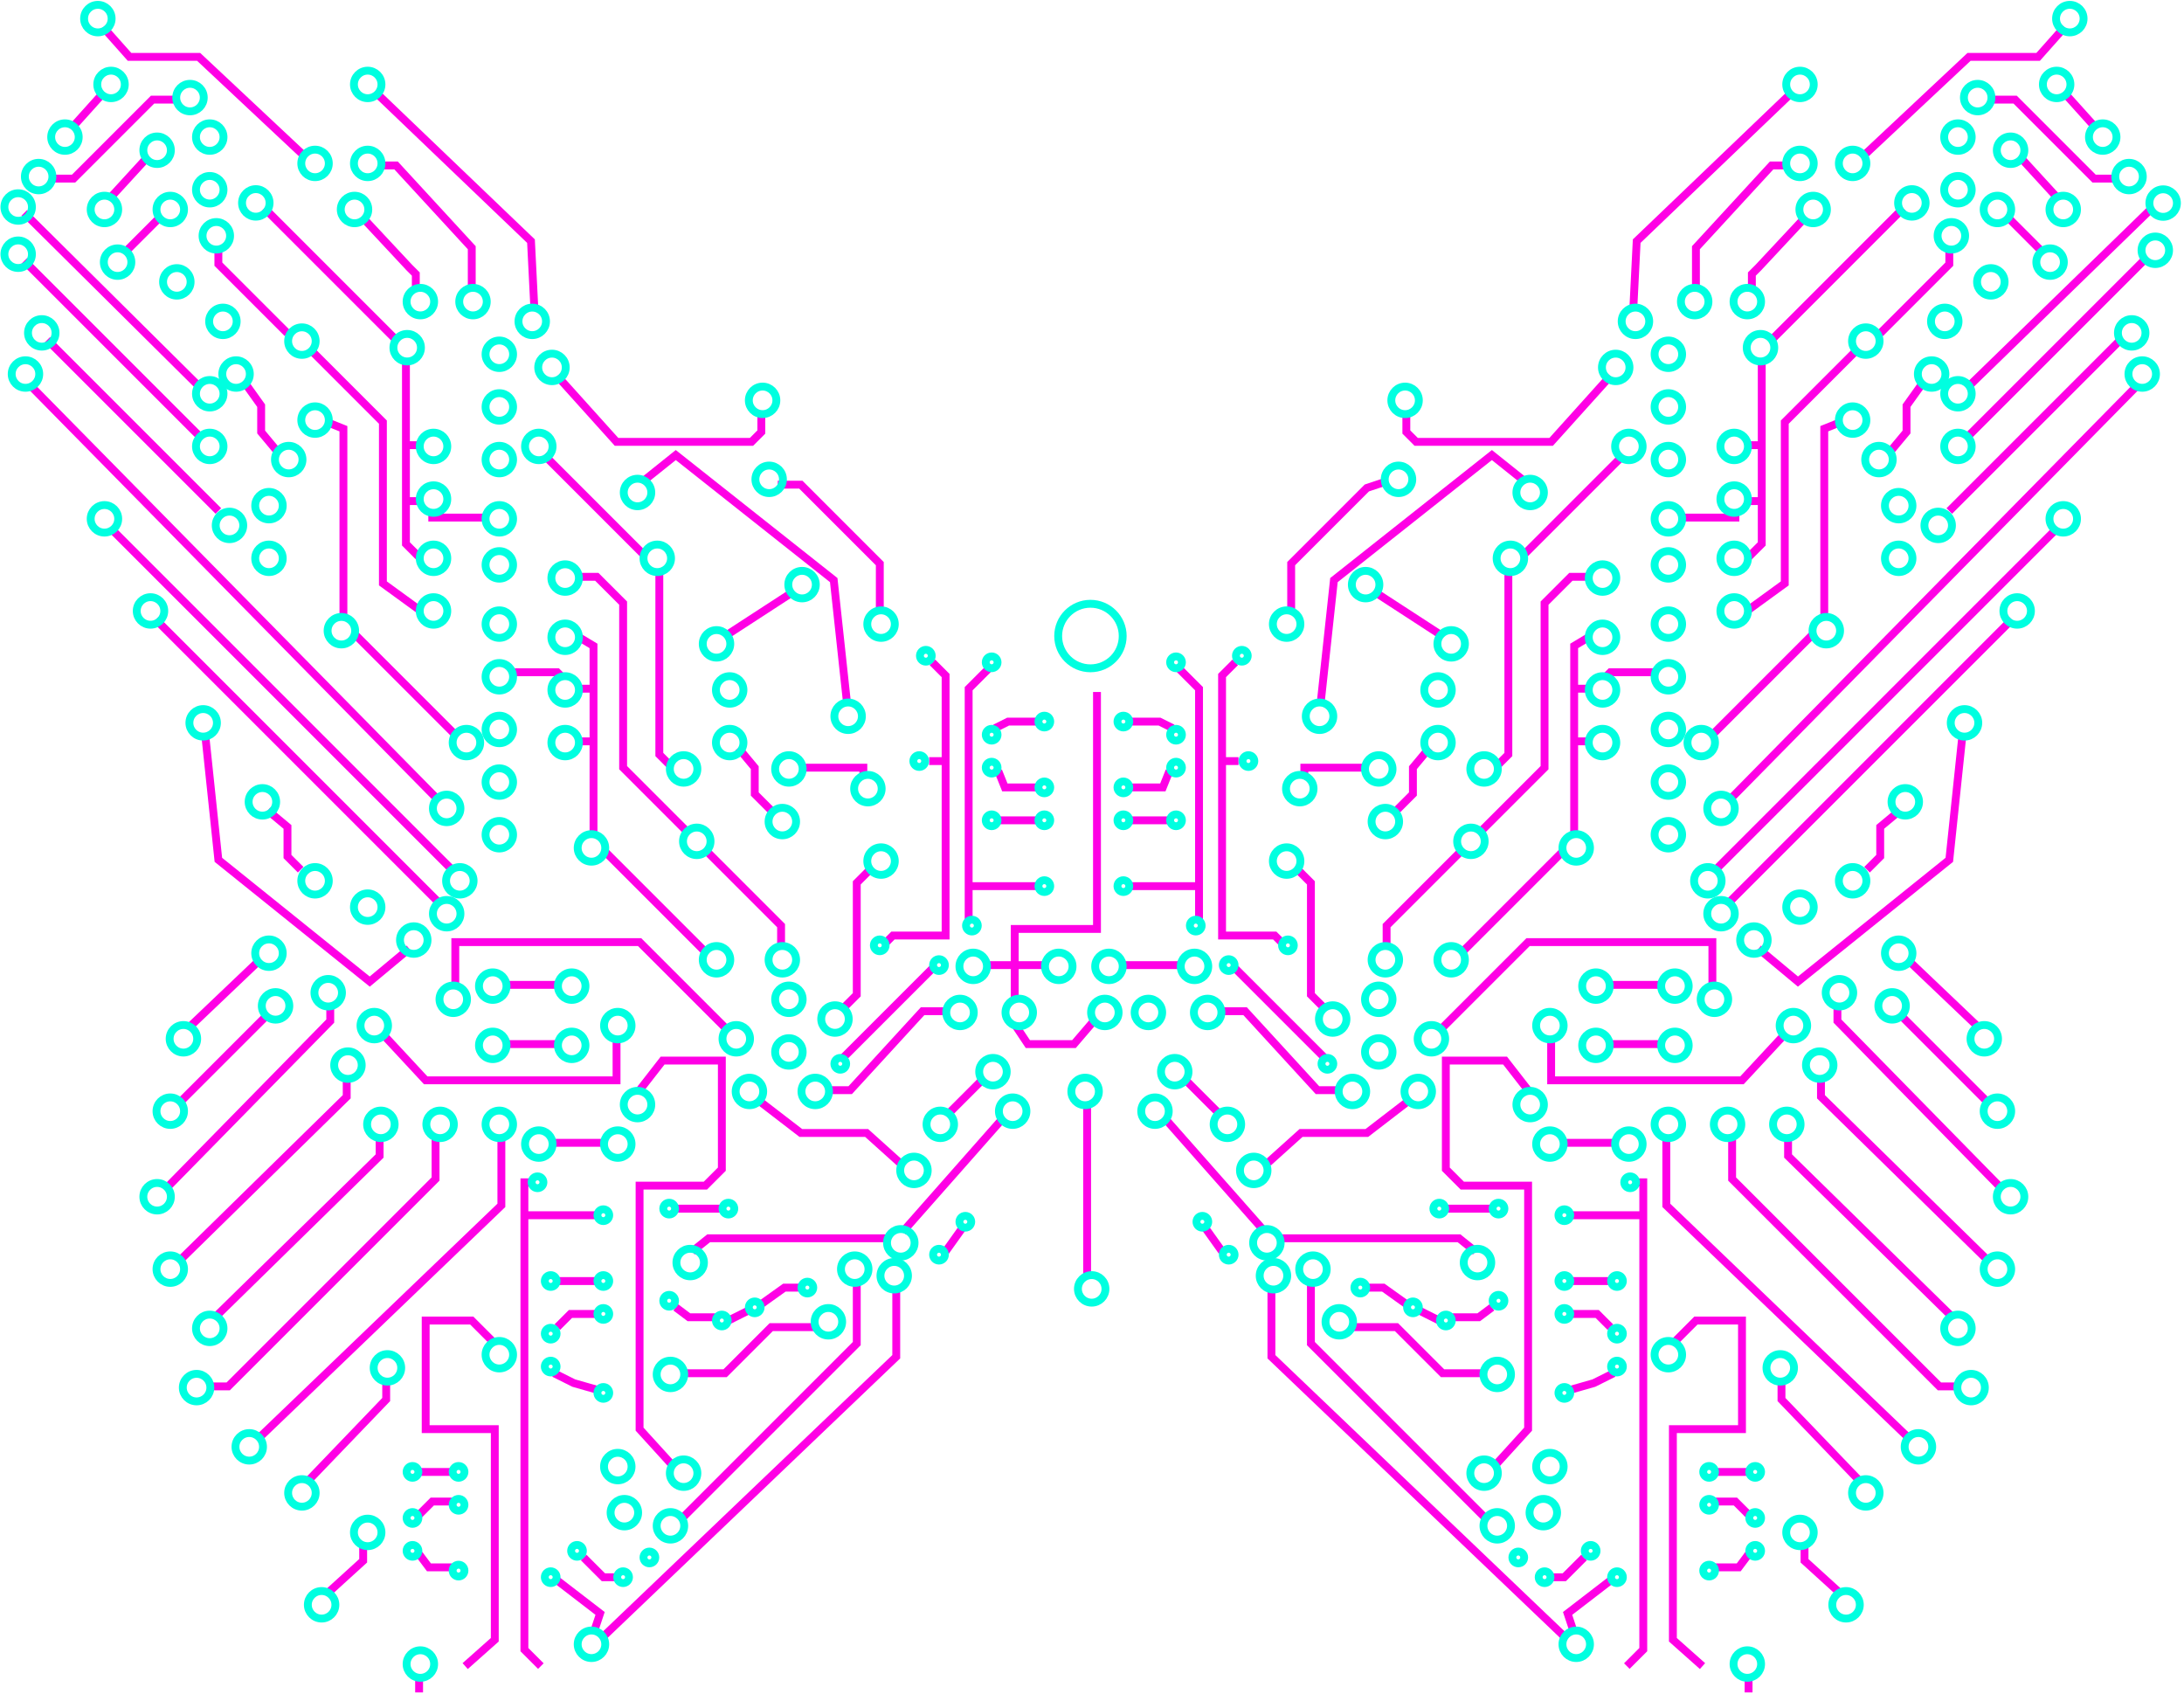<svg width="575" height="446" viewBox="0 0 575 446" fill="none" xmlns="http://www.w3.org/2000/svg">
<path d="M518.41 101.604L566.545 54.82M518.41 114.599L564.327 68.682M513.212 134.526L558.263 89.475M540.935 139.724L451.699 228.96M529.673 163.116L455.165 237.624M562.595 101.604L455.165 210.767M543.534 7.169L536.604 14.967H518.41L490.686 40.958M551.332 33.161L543.534 24.497M557.396 47.023H551.332L530.539 26.23H524.474M541.802 52.221L532.272 41.824M537.47 66.083L528.806 57.419M506.281 100.737L501.949 106.802V113.733L497.617 118.931M513.212 65.216V69.548L495.018 87.742M501.082 54.82L466.428 89.475M475.091 57.419L462.962 70.415L461.229 72.147V75.613M470.759 43.557H466.428L446.501 65.216V75.613M471.626 24.497L430.906 63.483L430.04 80.811M423.975 99.005L408.381 116.332H372.859L370.26 113.733V108.535M401.45 126.729L392.786 119.798L351.2 152.72L347.735 184.775M379.79 167.448L362.463 156.185M376.325 196.905L371.993 202.103V209.034L367.661 213.366M359.864 202.103H343.403V203.836M325.209 174.379L321.744 177.844V200.37M337.338 248.02L335.606 246.288H321.744V241.956V200.37M321.744 200.37H326.075M310.481 176.112L315.679 181.31V233.292M315.679 241.956V233.292M315.679 233.292H297.485M307.882 215.965H297.485M297.485 207.301H306.149L307.882 202.969M308.748 191.706L305.283 189.974H297.485M488.953 92.074L469.893 111.134V153.586L460.363 160.517M463.828 94.673V117.199M460.363 146.655L463.828 143.19V131.927M463.828 131.927H460.363M463.828 131.927V117.199M463.828 117.199H460.363M456.897 134.526V136.259H443.035M427.441 119.798L401.45 145.789M418.777 151.853H413.579L406.648 158.784V202.103L390.187 218.564M384.989 223.762L365.062 243.689V248.887M384.989 250.62L411.846 223.762M414.445 219.43V195.172M418.777 167.448L414.445 170.047V181.31M394.519 201.236L397.118 198.637V150.121M423.109 177.844L423.975 176.978H436.105M418.777 195.172H414.445M414.445 195.172V181.31M414.445 181.31H418.777M450.833 193.439L477.69 166.582M480.289 162.25V112.867L484.621 111.134M516.677 193.439L513.212 226.361L473.358 258.417L462.962 249.753M500.216 213.366L495.018 217.698V225.495L491.552 228.96M521.009 270.546L502.815 253.219M523.608 290.473L500.216 267.081M527.073 312.998L483.755 268.813V264.482M523.608 332.058L479.423 288.74V283.542M514.078 346.787L470.759 304.335V299.136M515.811 364.981H510.612L456.031 310.399V299.136M438.704 299.136V317.33L502.815 378.842M489.82 390.105L469.027 368.446V363.248M484.621 419.562L475.091 410.898V406.566M460.363 387.506H451.699M460.363 398.769L456.897 395.304H451.699M460.363 409.165L457.764 412.631H451.699M460.363 445.553V441.221M448.234 438.622L440.436 431.691V377.976V376.243H458.63V347.653H446.501L440.436 353.718M469.893 272.279L458.63 284.408H408.381V273.145M437.837 274.878H423.975M437.837 259.283H423.975M450.833 259.283V248.02H402.316L378.924 271.412M425.708 300.869H411.846M430.906 311.266H432.639V319.929M428.307 438.622L432.639 434.29V319.929M432.639 319.929H413.579M423.975 337.257H413.579M423.975 349.386L420.51 345.92H413.579M424.842 361.515L419.643 364.114L413.579 365.847M402.316 287.007L396.251 279.21H380.657V307.8L384.989 312.132H402.316V376.243L393.652 385.773M417.044 410.032L411.846 415.23H408.381M423.975 416.096L412.713 424.76L414.445 429.958M411.846 430.825L334.739 357.183V338.989M345.136 337.257V353.718L391.053 399.635M391.053 361.515H379.79L367.661 349.386H356.398M392.786 344.188L389.321 346.787H382.39M378.924 347.653L373.726 345.054M370.26 343.321L364.196 338.989H359.864M392.786 318.197H380.657M388.454 329.459L384.122 325.994H336.472M333.006 324.261L307.015 294.805M321.744 329.459L317.412 323.395M371.127 289.606L359.864 298.27H342.537L333.873 306.067M320.877 293.072L312.214 284.408M352.933 287.007H346.868L327.808 266.214H321.744M348.601 278.343L325.209 254.951M348.601 265.348L345.136 261.882V232.426L341.67 228.96M365.062 126.729L359.864 128.461L339.937 148.388V160.517" stroke="#FF00E5" stroke-width="2.071"/>
<path d="M52.294 101.604L6.376 56.052M52.294 114.599L6.376 68.682M57.492 134.526L12.441 89.475M29.768 139.724L119.005 228.96M41.031 163.116L115.539 237.624M8.109 101.604L115.539 210.767M27.169 7.169L34.1 14.967H52.294L80.018 40.958M19.372 33.161L27.169 24.497M13.307 47.023H19.372L40.165 26.23H46.23M28.902 52.221L38.432 41.824M33.234 66.083L41.898 57.419M64.423 100.737L68.755 106.802V113.733L73.087 118.931M57.492 65.216V69.548L75.686 87.742M69.621 54.82L104.276 89.475M95.613 57.419L107.742 70.415L109.475 72.147V75.613M99.945 43.557H104.276L124.203 65.216V75.613M99.078 24.497L139.798 63.483L140.664 80.811M146.729 99.005L162.323 116.332H197.844L200.443 113.733V108.535M169.254 126.729L177.918 119.798L219.504 152.72L222.969 184.775M190.913 167.448L208.241 156.185M194.379 196.905L198.711 202.103V209.034L203.043 213.366M210.84 202.103H227.301V203.836M245.495 174.379L248.96 177.844V200.37M233.366 248.02L235.098 246.288H248.96V241.956V200.37M248.96 200.37H244.628M260.223 176.112L255.025 181.31V233.292M255.025 241.956V233.292M255.025 233.292H273.219M262.822 215.965H273.219M273.219 207.301H264.555L262.822 202.969M261.956 191.706L265.421 189.974H273.219M81.751 92.074L100.811 111.134V153.586L110.341 160.517M106.875 94.673V117.199M110.341 146.655L106.875 143.19V131.927M106.875 131.927H110.341M106.875 131.927V117.199M106.875 117.199H110.341M113.806 134.526V136.259H127.668M143.263 119.798L169.254 145.789M151.927 151.853H157.125L164.056 158.784V202.103L180.517 218.564M185.715 223.762L205.642 243.689V248.887M185.715 250.62L158.858 223.762M156.259 219.43V195.172M151.927 167.448L156.259 170.047V181.31M176.185 201.236L173.586 198.637V150.121M147.595 177.844L146.729 176.978H134.599M151.927 195.172H156.259M156.259 195.172V181.31M156.259 181.31H151.927M119.871 193.439L93.013 166.582M90.414 162.25V112.867L86.083 111.134M54.027 193.439L57.492 226.361L97.345 258.417L107.742 249.753M70.488 213.366L75.686 217.698V225.495L79.152 228.96M49.695 270.546L67.889 253.219M47.096 290.473L70.488 267.081M43.63 312.998L86.949 268.813V264.482M47.096 332.058L91.281 288.74V283.542M56.626 346.787L99.945 304.335V299.136M54.893 364.981H60.091L114.673 310.399V299.136M132 299.136V317.33L67.889 378.842M80.884 390.105L101.677 368.446V363.248M86.083 419.562L95.613 410.898V406.566M110.341 387.506H119.005M110.341 398.769L113.806 395.304H119.005M110.341 409.165L112.94 412.631H119.005M110.341 445.553V441.221M122.47 438.622L130.267 431.691V377.976V376.243H112.074V347.653H124.203L130.267 353.718M100.811 272.279L112.074 284.408H162.323V273.145M132.867 274.878H146.729M132.867 259.283H146.729M119.871 259.283V248.02H168.388L191.78 271.412M144.996 300.869H158.858M139.798 311.266H138.065V319.929M142.397 438.622L138.065 434.29V319.929M138.065 319.929H157.125M146.729 337.257H157.125M146.729 349.386L150.194 345.92H157.125M145.862 361.515L151.06 364.114L157.125 365.847M168.388 287.007L174.452 279.21H190.047V307.8L185.715 312.132H168.388V376.243L177.051 385.773M153.659 410.032L158.858 415.23H162.323M146.729 416.096L157.991 424.76L156.259 429.958M158.858 430.825L235.965 357.183V338.989M225.568 337.257V353.718L179.651 399.635M179.651 361.515H190.913L203.043 349.386H214.305M177.918 344.188L181.383 346.787H188.314M191.78 347.653L196.978 345.054M200.443 343.321L206.508 338.989H210.84M177.918 318.197H190.047M182.25 329.459L186.582 325.994H234.232M237.697 324.261L263.689 294.805M248.96 329.459L253.292 323.395M199.577 289.606L210.84 298.27H228.167L236.831 306.067M249.827 293.072L258.49 284.408M217.771 287.007H223.836L242.896 266.214H248.96M222.103 278.343L245.495 254.951M222.103 265.348L225.568 261.882V232.426L229.034 228.96M286.214 290.473V335.524M288.813 182.176V244.555H267.154V263.615M274.951 254.085H259.357M287.947 268.813L282.749 274.878H270.62L267.154 269.68M311.339 254.085H295.744M231.633 160.517V148.388L210.84 127.595H204.775" stroke="#FF00E5" stroke-width="2.071"/>
<circle cx="2.589" cy="2.589" r="1.553" transform="matrix(-1 0 0 1 464.69 384.905)" stroke="#00FFE0" stroke-width="2.071"/>
<circle cx="108.602" cy="387.494" r="1.553" stroke="#00FFE0" stroke-width="2.071"/>
<circle cx="2.589" cy="2.589" r="1.553" transform="matrix(-1 0 0 1 452.562 384.905)" stroke="#00FFE0" stroke-width="2.071"/>
<circle cx="120.73" cy="387.494" r="1.553" stroke="#00FFE0" stroke-width="2.071"/>
<circle cx="2.589" cy="2.589" r="1.553" transform="matrix(-1 0 0 1 414.448 334.657)" stroke="#00FFE0" stroke-width="2.071"/>
<circle cx="158.845" cy="337.246" r="1.553" stroke="#00FFE0" stroke-width="2.071"/>
<circle cx="2.589" cy="2.589" r="1.553" transform="matrix(-1 0 0 1 428.305 334.657)" stroke="#00FFE0" stroke-width="2.071"/>
<circle cx="144.987" cy="337.246" r="1.553" stroke="#00FFE0" stroke-width="2.071"/>
<circle cx="2.589" cy="2.589" r="1.553" transform="matrix(-1 0 0 1 428.305 348.52)" stroke="#00FFE0" stroke-width="2.071"/>
<circle cx="144.987" cy="351.108" r="1.553" stroke="#00FFE0" stroke-width="2.071"/>
<circle cx="2.589" cy="2.589" r="1.553" transform="matrix(-1 0 0 1 414.448 343.321)" stroke="#00FFE0" stroke-width="2.071"/>
<circle cx="158.845" cy="345.91" r="1.553" stroke="#00FFE0" stroke-width="2.071"/>
<circle cx="2.589" cy="2.589" r="1.553" transform="matrix(-1 0 0 1 414.448 364.113)" stroke="#00FFE0" stroke-width="2.071"/>
<circle cx="158.845" cy="366.702" r="1.553" stroke="#00FFE0" stroke-width="2.071"/>
<circle cx="2.589" cy="2.589" r="1.553" transform="matrix(-1 0 0 1 421.375 405.696)" stroke="#00FFE0" stroke-width="2.071"/>
<circle cx="151.917" cy="408.285" r="1.553" stroke="#00FFE0" stroke-width="2.071"/>
<circle cx="2.589" cy="2.589" r="1.553" transform="matrix(-1 0 0 1 428.305 412.629)" stroke="#00FFE0" stroke-width="2.071"/>
<circle cx="144.987" cy="415.215" r="1.553" stroke="#00FFE0" stroke-width="2.071"/>
<circle cx="2.589" cy="2.589" r="1.553" transform="matrix(-1 0 0 1 409.246 412.629)" stroke="#00FFE0" stroke-width="2.071"/>
<circle cx="164.047" cy="415.215" r="1.553" stroke="#00FFE0" stroke-width="2.071"/>
<circle cx="2.589" cy="2.589" r="1.553" transform="matrix(-1 0 0 1 402.318 407.433)" stroke="#00FFE0" stroke-width="2.071"/>
<circle cx="170.975" cy="410.022" r="1.553" stroke="#00FFE0" stroke-width="2.071"/>
<circle cx="2.589" cy="2.589" r="1.553" transform="matrix(-1 0 0 1 428.305 357.179)" stroke="#00FFE0" stroke-width="2.071"/>
<circle cx="144.987" cy="359.768" r="1.553" stroke="#00FFE0" stroke-width="2.071"/>
<circle cx="2.589" cy="2.589" r="1.553" transform="matrix(-1 0 0 1 414.448 317.327)" stroke="#00FFE0" stroke-width="2.071"/>
<circle cx="158.845" cy="319.916" r="1.553" stroke="#00FFE0" stroke-width="2.071"/>
<circle cx="2.589" cy="2.589" r="1.553" transform="matrix(-1 0 0 1 431.772 308.663)" stroke="#00FFE0" stroke-width="2.071"/>
<circle cx="141.52" cy="311.251" r="1.553" stroke="#00FFE0" stroke-width="2.071"/>
<circle cx="2.589" cy="2.589" r="1.553" transform="matrix(-1 0 0 1 397.117 339.855)" stroke="#00FFE0" stroke-width="2.071"/>
<circle cx="176.176" cy="342.443" r="1.553" stroke="#00FFE0" stroke-width="2.071"/>
<circle cx="2.589" cy="2.589" r="1.553" transform="matrix(-1 0 0 1 383.258 345.052)" stroke="#00FFE0" stroke-width="2.071"/>
<circle cx="190.039" cy="347.641" r="1.553" stroke="#00FFE0" stroke-width="2.071"/>
<circle cx="2.589" cy="2.589" r="1.553" transform="matrix(-1 0 0 1 374.59 341.588)" stroke="#00FFE0" stroke-width="2.071"/>
<circle cx="198.703" cy="344.177" r="1.553" stroke="#00FFE0" stroke-width="2.071"/>
<circle cx="2.589" cy="2.589" r="1.553" transform="matrix(-1 0 0 1 360.729 336.386)" stroke="#00FFE0" stroke-width="2.071"/>
<circle cx="212.562" cy="338.975" r="1.553" stroke="#00FFE0" stroke-width="2.071"/>
<circle cx="2.589" cy="2.589" r="1.553" transform="matrix(-1 0 0 1 352.067 277.474)" stroke="#00FFE0" stroke-width="2.071"/>
<circle cx="221.224" cy="280.062" r="1.553" stroke="#00FFE0" stroke-width="2.071"/>
<circle cx="2.589" cy="2.589" r="1.553" transform="matrix(-1 0 0 1 326.076 327.725)" stroke="#00FFE0" stroke-width="2.071"/>
<circle cx="247.217" cy="330.314" r="1.553" stroke="#00FFE0" stroke-width="2.071"/>
<circle cx="2.589" cy="2.589" r="1.553" transform="matrix(-1 0 0 1 319.145 319.06)" stroke="#00FFE0" stroke-width="2.071"/>
<circle cx="254.151" cy="321.648" r="1.553" stroke="#00FFE0" stroke-width="2.071"/>
<circle cx="2.589" cy="2.589" r="1.553" transform="matrix(-1 0 0 1 341.674 246.288)" stroke="#00FFE0" stroke-width="2.071"/>
<circle cx="231.62" cy="248.874" r="1.553" stroke="#00FFE0" stroke-width="2.071"/>
<circle cx="2.589" cy="2.589" r="1.553" transform="matrix(-1 0 0 1 331.275 197.773)" stroke="#00FFE0" stroke-width="2.071"/>
<circle cx="242.017" cy="200.36" r="1.553" stroke="#00FFE0" stroke-width="2.071"/>
<circle cx="2.589" cy="2.589" r="1.553" transform="matrix(-1 0 0 1 329.54 170.046)" stroke="#00FFE0" stroke-width="2.071"/>
<circle cx="243.753" cy="172.635" r="1.553" stroke="#00FFE0" stroke-width="2.071"/>
<circle cx="2.589" cy="2.589" r="1.553" transform="matrix(-1 0 0 1 312.212 171.776)" stroke="#00FFE0" stroke-width="2.071"/>
<circle cx="261.08" cy="174.365" r="1.553" stroke="#00FFE0" stroke-width="2.071"/>
<circle cx="2.589" cy="2.589" r="1.553" transform="matrix(-1 0 0 1 317.411 241.087)" stroke="#00FFE0" stroke-width="2.071"/>
<circle cx="255.881" cy="243.676" r="1.553" stroke="#00FFE0" stroke-width="2.071"/>
<circle cx="2.589" cy="2.589" r="1.553" transform="matrix(-1 0 0 1 326.076 251.485)" stroke="#00FFE0" stroke-width="2.071"/>
<circle cx="247.217" cy="254.074" r="1.553" stroke="#00FFE0" stroke-width="2.071"/>
<circle cx="2.589" cy="2.589" r="1.553" transform="matrix(-1 0 0 1 298.35 230.694)" stroke="#00FFE0" stroke-width="2.071"/>
<circle cx="274.952" cy="233.283" r="1.553" stroke="#00FFE0" stroke-width="2.071"/>
<circle cx="2.589" cy="2.589" r="1.553" transform="matrix(-1 0 0 1 312.212 213.365)" stroke="#00FFE0" stroke-width="2.071"/>
<circle cx="261.08" cy="215.954" r="1.553" stroke="#00FFE0" stroke-width="2.071"/>
<circle cx="2.589" cy="2.589" r="1.553" transform="matrix(-1 0 0 1 298.35 213.365)" stroke="#00FFE0" stroke-width="2.071"/>
<circle cx="274.952" cy="215.954" r="1.553" stroke="#00FFE0" stroke-width="2.071"/>
<circle cx="2.589" cy="2.589" r="1.553" transform="matrix(-1 0 0 1 298.35 204.699)" stroke="#00FFE0" stroke-width="2.071"/>
<circle cx="274.952" cy="207.288" r="1.553" stroke="#00FFE0" stroke-width="2.071"/>
<circle cx="2.589" cy="2.589" r="1.553" transform="matrix(-1 0 0 1 312.212 199.504)" stroke="#00FFE0" stroke-width="2.071"/>
<circle cx="261.08" cy="202.093" r="1.553" stroke="#00FFE0" stroke-width="2.071"/>
<circle cx="2.589" cy="2.589" r="1.553" transform="matrix(-1 0 0 1 312.212 190.837)" stroke="#00FFE0" stroke-width="2.071"/>
<circle cx="261.08" cy="193.426" r="1.553" stroke="#00FFE0" stroke-width="2.071"/>
<circle cx="2.589" cy="2.589" r="1.553" transform="matrix(-1 0 0 1 298.35 187.375)" stroke="#00FFE0" stroke-width="2.071"/>
<circle cx="274.952" cy="189.964" r="1.553" stroke="#00FFE0" stroke-width="2.071"/>
<circle cx="2.589" cy="2.589" r="1.553" transform="matrix(-1 0 0 1 397.117 315.595)" stroke="#00FFE0" stroke-width="2.071"/>
<circle cx="176.176" cy="318.184" r="1.553" stroke="#00FFE0" stroke-width="2.071"/>
<circle cx="2.589" cy="2.589" r="1.553" transform="matrix(-1 0 0 1 381.521 315.595)" stroke="#00FFE0" stroke-width="2.071"/>
<circle cx="191.772" cy="318.184" r="1.553" stroke="#00FFE0" stroke-width="2.071"/>
<circle cx="2.589" cy="2.589" r="1.553" transform="matrix(-1 0 0 1 452.562 393.571)" stroke="#00FFE0" stroke-width="2.071"/>
<circle cx="120.73" cy="396.16" r="1.553" stroke="#00FFE0" stroke-width="2.071"/>
<circle cx="2.589" cy="2.589" r="1.553" transform="matrix(-1 0 0 1 464.69 397.035)" stroke="#00FFE0" stroke-width="2.071"/>
<circle cx="108.602" cy="399.624" r="1.553" stroke="#00FFE0" stroke-width="2.071"/>
<circle cx="2.589" cy="2.589" r="1.553" transform="matrix(-1 0 0 1 464.69 405.696)" stroke="#00FFE0" stroke-width="2.071"/>
<circle cx="108.602" cy="408.285" r="1.553" stroke="#00FFE0" stroke-width="2.071"/>
<circle cx="2.589" cy="2.589" r="1.553" transform="matrix(-1 0 0 1 452.562 410.896)" stroke="#00FFE0" stroke-width="2.071"/>
<circle cx="120.73" cy="413.485" r="1.553" stroke="#00FFE0" stroke-width="2.071"/>
<circle cx="4.784" cy="54.498" r="3.624" stroke="#00FFE0" stroke-width="2.071"/>
<circle cx="4.66" cy="4.66" r="3.624" transform="matrix(-1 0 0 1 565.89 82.975)" stroke="#00FFE0" stroke-width="2.071"/>
<circle cx="10.997" cy="87.635" r="3.624" stroke="#00FFE0" stroke-width="2.071"/>
<circle cx="4.66" cy="4.66" r="3.624" transform="matrix(-1 0 0 1 572.103 61.23)" stroke="#00FFE0" stroke-width="2.071"/>
<circle cx="4.66" cy="4.66" r="3.624" transform="matrix(-1 0 0 1 574.173 48.803)" stroke="#00FFE0" stroke-width="2.071"/>
<circle cx="4.784" cy="66.925" r="3.624" stroke="#00FFE0" stroke-width="2.071"/>
<circle cx="4.66" cy="4.66" r="3.624" transform="matrix(-1 0 0 1 546.133 17.568)" stroke="#00FFE0" stroke-width="2.071"/>
<circle cx="29.231" cy="22.228" r="3.624" stroke="#00FFE0" stroke-width="2.071"/>
<circle cx="4.66" cy="4.66" r="3.624" transform="matrix(-1 0 0 1 558.264 31.428)" stroke="#00FFE0" stroke-width="2.071"/>
<circle cx="17.1" cy="36.087" r="3.624" stroke="#00FFE0" stroke-width="2.071"/>
<circle cx="4.66" cy="4.66" r="3.624" transform="matrix(-1 0 0 1 549.599 0.24)" stroke="#00FFE0" stroke-width="2.071"/>
<circle cx="25.765" cy="4.9" r="3.624" stroke="#00FFE0" stroke-width="2.071"/>
<circle cx="4.66" cy="4.66" r="3.624" transform="matrix(-1 0 0 1 525.34 21.031)" stroke="#00FFE0" stroke-width="2.071"/>
<circle cx="50.023" cy="25.691" r="3.624" stroke="#00FFE0" stroke-width="2.071"/>
<circle cx="4.66" cy="4.66" r="3.624" transform="matrix(-1 0 0 1 565.191 41.824)" stroke="#00FFE0" stroke-width="2.071"/>
<circle cx="10.172" cy="46.483" r="3.624" stroke="#00FFE0" stroke-width="2.071"/>
<circle cx="4.66" cy="4.66" r="3.624" transform="matrix(-1 0 0 1 547.867 50.487)" stroke="#00FFE0" stroke-width="2.071"/>
<circle cx="27.499" cy="55.147" r="3.624" stroke="#00FFE0" stroke-width="2.071"/>
<circle cx="4.66" cy="4.66" r="3.624" transform="matrix(-1 0 0 1 534.003 34.891)" stroke="#00FFE0" stroke-width="2.071"/>
<circle cx="41.363" cy="39.551" r="3.624" stroke="#00FFE0" stroke-width="2.071"/>
<circle cx="4.66" cy="4.66" r="3.624" transform="matrix(-1 0 0 1 520.145 31.428)" stroke="#00FFE0" stroke-width="2.071"/>
<circle cx="55.221" cy="36.087" r="3.624" stroke="#00FFE0" stroke-width="2.071"/>
<circle cx="4.66" cy="4.66" r="3.624" transform="matrix(-1 0 0 1 520.145 45.29)" stroke="#00FFE0" stroke-width="2.071"/>
<circle cx="55.221" cy="49.95" r="3.624" stroke="#00FFE0" stroke-width="2.071"/>
<circle cx="4.66" cy="4.66" r="3.624" transform="matrix(-1 0 0 1 530.541 50.487)" stroke="#00FFE0" stroke-width="2.071"/>
<circle cx="44.827" cy="55.147" r="3.624" stroke="#00FFE0" stroke-width="2.071"/>
<circle cx="4.66" cy="4.66" r="3.624" transform="matrix(-1 0 0 1 544.404 64.35)" stroke="#00FFE0" stroke-width="2.071"/>
<circle cx="30.96" cy="69.01" r="3.624" stroke="#00FFE0" stroke-width="2.071"/>
<circle cx="4.66" cy="4.66" r="3.624" transform="matrix(-1 0 0 1 528.804 69.547)" stroke="#00FFE0" stroke-width="2.071"/>
<circle cx="46.558" cy="74.207" r="3.624" stroke="#00FFE0" stroke-width="2.071"/>
<circle cx="4.66" cy="4.66" r="3.624" transform="matrix(-1 0 0 1 518.413 57.419)" stroke="#00FFE0" stroke-width="2.071"/>
<circle cx="56.951" cy="62.079" r="3.624" stroke="#00FFE0" stroke-width="2.071"/>
<circle cx="4.66" cy="4.66" r="3.624" transform="matrix(-1 0 0 1 508.011 48.758)" stroke="#00FFE0" stroke-width="2.071"/>
<circle cx="67.348" cy="53.418" r="3.624" stroke="#00FFE0" stroke-width="2.071"/>
<circle cx="4.66" cy="4.66" r="3.624" transform="matrix(-1 0 0 1 516.677 79.944)" stroke="#00FFE0" stroke-width="2.071"/>
<circle cx="58.687" cy="84.603" r="3.624" stroke="#00FFE0" stroke-width="2.071"/>
<circle cx="4.66" cy="4.66" r="3.624" transform="matrix(-1 0 0 1 495.886 85.143)" stroke="#00FFE0" stroke-width="2.071"/>
<circle cx="79.484" cy="89.803" r="3.624" stroke="#00FFE0" stroke-width="2.071"/>
<circle cx="4.66" cy="4.66" r="3.624" transform="matrix(-1 0 0 1 513.216 93.807)" stroke="#00FFE0" stroke-width="2.071"/>
<circle cx="62.151" cy="98.467" r="3.624" stroke="#00FFE0" stroke-width="2.071"/>
<circle cx="4.66" cy="4.66" r="3.624" transform="matrix(-1 0 0 1 492.419 38.359)" stroke="#00FFE0" stroke-width="2.071"/>
<circle cx="82.945" cy="43.019" r="3.624" stroke="#00FFE0" stroke-width="2.071"/>
<circle cx="4.66" cy="4.66" r="3.624" transform="matrix(-1 0 0 1 482.026 50.487)" stroke="#00FFE0" stroke-width="2.071"/>
<circle cx="93.34" cy="55.147" r="3.624" stroke="#00FFE0" stroke-width="2.071"/>
<circle cx="4.66" cy="4.66" r="3.624" transform="matrix(-1 0 0 1 478.557 38.359)" stroke="#00FFE0" stroke-width="2.071"/>
<circle cx="96.808" cy="43.019" r="3.624" stroke="#00FFE0" stroke-width="2.071"/>
<circle cx="4.66" cy="4.66" r="3.624" transform="matrix(-1 0 0 1 478.557 17.568)" stroke="#00FFE0" stroke-width="2.071"/>
<circle cx="96.808" cy="22.228" r="3.624" stroke="#00FFE0" stroke-width="2.071"/>
<circle cx="4.66" cy="4.66" r="3.624" transform="matrix(-1 0 0 1 435.238 79.944)" stroke="#00FFE0" stroke-width="2.071"/>
<circle cx="140.126" cy="84.603" r="3.624" stroke="#00FFE0" stroke-width="2.071"/>
<circle cx="4.66" cy="4.66" r="3.624" transform="matrix(-1 0 0 1 450.834 74.744)" stroke="#00FFE0" stroke-width="2.071"/>
<circle cx="124.53" cy="79.404" r="3.624" stroke="#00FFE0" stroke-width="2.071"/>
<circle cx="4.66" cy="4.66" r="3.624" transform="matrix(-1 0 0 1 464.69 74.744)" stroke="#00FFE0" stroke-width="2.071"/>
<circle cx="110.673" cy="79.404" r="3.624" stroke="#00FFE0" stroke-width="2.071"/>
<circle cx="4.66" cy="4.66" r="3.624" transform="matrix(-1 0 0 1 468.16 86.874)" stroke="#00FFE0" stroke-width="2.071"/>
<circle cx="107.204" cy="91.534" r="3.624" stroke="#00FFE0" stroke-width="2.071"/>
<circle cx="4.66" cy="4.66" r="3.624" transform="matrix(-1 0 0 1 492.419 105.936)" stroke="#00FFE0" stroke-width="2.071"/>
<circle cx="82.945" cy="110.596" r="3.624" stroke="#00FFE0" stroke-width="2.071"/>
<circle cx="4.66" cy="4.66" r="3.624" transform="matrix(-1 0 0 1 499.35 116.329)" stroke="#00FFE0" stroke-width="2.071"/>
<circle cx="76.015" cy="120.989" r="3.624" stroke="#00FFE0" stroke-width="2.071"/>
<circle cx="4.66" cy="4.66" r="3.624" transform="matrix(-1 0 0 1 504.549 128.462)" stroke="#00FFE0" stroke-width="2.071"/>
<circle cx="70.815" cy="133.122" r="3.624" stroke="#00FFE0" stroke-width="2.071"/>
<circle cx="4.66" cy="4.66" r="3.624" transform="matrix(-1 0 0 1 504.549 142.323)" stroke="#00FFE0" stroke-width="2.071"/>
<circle cx="70.815" cy="146.983" r="3.624" stroke="#00FFE0" stroke-width="2.071"/>
<circle cx="4.66" cy="4.66" r="3.624" transform="matrix(-1 0 0 1 514.944 133.662)" stroke="#00FFE0" stroke-width="2.071"/>
<circle cx="60.42" cy="138.321" r="3.624" stroke="#00FFE0" stroke-width="2.071"/>
<circle cx="4.66" cy="4.66" r="3.624" transform="matrix(-1 0 0 1 520.145 112.865)" stroke="#00FFE0" stroke-width="2.071"/>
<circle cx="55.221" cy="117.525" r="3.624" stroke="#00FFE0" stroke-width="2.071"/>
<circle cx="4.66" cy="4.66" r="3.624" transform="matrix(-1 0 0 1 520.145 99.002)" stroke="#00FFE0" stroke-width="2.071"/>
<circle cx="55.221" cy="103.662" r="3.624" stroke="#00FFE0" stroke-width="2.071"/>
<circle cx="4.66" cy="4.66" r="3.624" transform="matrix(-1 0 0 1 568.661 93.807)" stroke="#00FFE0" stroke-width="2.071"/>
<circle cx="6.705" cy="98.467" r="3.624" stroke="#00FFE0" stroke-width="2.071"/>
<circle cx="4.66" cy="4.66" r="3.624" transform="matrix(-1 0 0 1 547.867 131.928)" stroke="#00FFE0" stroke-width="2.071"/>
<circle cx="27.499" cy="136.588" r="3.624" stroke="#00FFE0" stroke-width="2.071"/>
<circle cx="4.66" cy="4.66" r="3.624" transform="matrix(-1 0 0 1 535.737 156.182)" stroke="#00FFE0" stroke-width="2.071"/>
<circle cx="39.625" cy="160.842" r="3.624" stroke="#00FFE0" stroke-width="2.071"/>
<circle cx="4.66" cy="4.66" r="3.624" transform="matrix(-1 0 0 1 457.765 208.168)" stroke="#00FFE0" stroke-width="2.071"/>
<circle cx="117.601" cy="212.827" r="3.624" stroke="#00FFE0" stroke-width="2.071"/>
<circle cx="4.66" cy="4.66" r="3.624" transform="matrix(-1 0 0 1 454.298 227.225)" stroke="#00FFE0" stroke-width="2.071"/>
<circle cx="121.066" cy="231.885" r="3.624" stroke="#00FFE0" stroke-width="2.071"/>
<circle cx="4.66" cy="4.66" r="3.624" transform="matrix(-1 0 0 1 457.765 235.89)" stroke="#00FFE0" stroke-width="2.071"/>
<circle cx="117.601" cy="240.549" r="3.624" stroke="#00FFE0" stroke-width="2.071"/>
<circle cx="4.66" cy="4.66" r="3.624" transform="matrix(-1 0 0 1 485.488 161.381)" stroke="#00FFE0" stroke-width="2.071"/>
<circle cx="89.877" cy="166.041" r="3.624" stroke="#00FFE0" stroke-width="2.071"/>
<circle cx="4.66" cy="4.66" r="3.624" transform="matrix(-1 0 0 1 452.562 190.837)" stroke="#00FFE0" stroke-width="2.071"/>
<circle cx="122.802" cy="195.497" r="3.624" stroke="#00FFE0" stroke-width="2.071"/>
<circle cx="4.66" cy="4.66" r="3.624" transform="matrix(-1 0 0 1 443.903 187.375)" stroke="#00FFE0" stroke-width="2.071"/>
<circle cx="131.461" cy="192.035" r="3.624" stroke="#00FFE0" stroke-width="2.071"/>
<circle cx="4.66" cy="4.66" r="3.624" transform="matrix(-1 0 0 1 443.903 173.512)" stroke="#00FFE0" stroke-width="2.071"/>
<circle cx="131.461" cy="178.172" r="3.624" stroke="#00FFE0" stroke-width="2.071"/>
<circle cx="4.66" cy="4.66" r="3.624" transform="matrix(-1 0 0 1 443.903 159.648)" stroke="#00FFE0" stroke-width="2.071"/>
<circle cx="131.461" cy="164.308" r="3.624" stroke="#00FFE0" stroke-width="2.071"/>
<circle cx="4.66" cy="4.66" r="3.624" transform="matrix(-1 0 0 1 443.903 144.054)" stroke="#00FFE0" stroke-width="2.071"/>
<circle cx="131.461" cy="148.713" r="3.624" stroke="#00FFE0" stroke-width="2.071"/>
<circle cx="4.66" cy="4.66" r="3.624" transform="matrix(-1 0 0 1 461.229 156.182)" stroke="#00FFE0" stroke-width="2.071"/>
<circle cx="114.135" cy="160.842" r="3.624" stroke="#00FFE0" stroke-width="2.071"/>
<circle cx="4.66" cy="4.66" r="3.624" transform="matrix(-1 0 0 1 461.229 142.323)" stroke="#00FFE0" stroke-width="2.071"/>
<circle cx="114.135" cy="146.983" r="3.624" stroke="#00FFE0" stroke-width="2.071"/>
<circle cx="4.66" cy="4.66" r="3.624" transform="matrix(-1 0 0 1 461.229 126.727)" stroke="#00FFE0" stroke-width="2.071"/>
<circle cx="114.135" cy="131.387" r="3.624" stroke="#00FFE0" stroke-width="2.071"/>
<circle cx="4.66" cy="4.66" r="3.624" transform="matrix(-1 0 0 1 461.229 112.865)" stroke="#00FFE0" stroke-width="2.071"/>
<circle cx="114.135" cy="117.525" r="3.624" stroke="#00FFE0" stroke-width="2.071"/>
<circle cx="4.66" cy="4.66" r="3.624" transform="matrix(-1 0 0 1 443.903 131.928)" stroke="#00FFE0" stroke-width="2.071"/>
<circle cx="131.461" cy="136.588" r="3.624" stroke="#00FFE0" stroke-width="2.071"/>
<circle cx="4.66" cy="4.66" r="3.624" transform="matrix(-1 0 0 1 443.903 116.329)" stroke="#00FFE0" stroke-width="2.071"/>
<circle cx="131.461" cy="120.989" r="3.624" stroke="#00FFE0" stroke-width="2.071"/>
<circle cx="4.66" cy="4.66" r="3.624" transform="matrix(-1 0 0 1 443.903 102.469)" stroke="#00FFE0" stroke-width="2.071"/>
<circle cx="131.461" cy="107.129" r="3.624" stroke="#00FFE0" stroke-width="2.071"/>
<circle cx="4.66" cy="4.66" r="3.624" transform="matrix(-1 0 0 1 443.903 88.606)" stroke="#00FFE0" stroke-width="2.071"/>
<circle cx="131.461" cy="93.266" r="3.624" stroke="#00FFE0" stroke-width="2.071"/>
<circle cx="4.66" cy="4.66" r="3.624" transform="matrix(-1 0 0 1 433.508 112.865)" stroke="#00FFE0" stroke-width="2.071"/>
<circle cx="141.856" cy="117.525" r="3.624" stroke="#00FFE0" stroke-width="2.071"/>
<circle cx="4.66" cy="4.66" r="3.624" transform="matrix(-1 0 0 1 430.043 92.07)" stroke="#00FFE0" stroke-width="2.071"/>
<circle cx="145.325" cy="96.729" r="3.624" stroke="#00FFE0" stroke-width="2.071"/>
<circle cx="4.66" cy="4.66" r="3.624" transform="matrix(-1 0 0 1 374.59 100.739)" stroke="#00FFE0" stroke-width="2.071"/>
<circle cx="200.774" cy="105.396" r="3.624" stroke="#00FFE0" stroke-width="2.071"/>
<circle cx="4.66" cy="4.66" r="3.624" transform="matrix(-1 0 0 1 402.318 142.323)" stroke="#00FFE0" stroke-width="2.071"/>
<circle cx="173.046" cy="146.983" r="3.624" stroke="#00FFE0" stroke-width="2.071"/>
<circle cx="4.66" cy="4.66" r="3.624" transform="matrix(-1 0 0 1 426.573 147.522)" stroke="#00FFE0" stroke-width="2.071"/>
<circle cx="148.791" cy="152.182" r="3.624" stroke="#00FFE0" stroke-width="2.071"/>
<circle cx="4.66" cy="4.66" r="3.624" transform="matrix(-1 0 0 1 426.573 163.115)" stroke="#00FFE0" stroke-width="2.071"/>
<circle cx="148.791" cy="167.774" r="3.624" stroke="#00FFE0" stroke-width="2.071"/>
<circle cx="4.66" cy="4.66" r="3.624" transform="matrix(-1 0 0 1 426.573 176.977)" stroke="#00FFE0" stroke-width="2.071"/>
<circle cx="148.791" cy="181.637" r="3.624" stroke="#00FFE0" stroke-width="2.071"/>
<circle cx="4.66" cy="4.66" r="3.624" transform="matrix(-1 0 0 1 426.573 190.837)" stroke="#00FFE0" stroke-width="2.071"/>
<circle cx="148.791" cy="195.497" r="3.624" stroke="#00FFE0" stroke-width="2.071"/>
<circle cx="4.66" cy="4.66" r="3.624" transform="matrix(-1 0 0 1 443.903 201.236)" stroke="#00FFE0" stroke-width="2.071"/>
<circle cx="131.461" cy="205.896" r="3.624" stroke="#00FFE0" stroke-width="2.071"/>
<circle cx="4.66" cy="4.66" r="3.624" transform="matrix(-1 0 0 1 443.903 215.095)" stroke="#00FFE0" stroke-width="2.071"/>
<circle cx="131.461" cy="219.754" r="3.624" stroke="#00FFE0" stroke-width="2.071"/>
<circle cx="4.66" cy="4.66" r="3.624" transform="matrix(-1 0 0 1 419.646 218.564)" stroke="#00FFE0" stroke-width="2.071"/>
<circle cx="155.72" cy="223.224" r="3.624" stroke="#00FFE0" stroke-width="2.071"/>
<circle cx="4.66" cy="4.66" r="3.624" transform="matrix(-1 0 0 1 386.721 248.02)" stroke="#00FFE0" stroke-width="2.071"/>
<circle cx="188.644" cy="252.68" r="3.624" stroke="#00FFE0" stroke-width="2.071"/>
<circle cx="4.66" cy="4.66" r="3.624" transform="matrix(-1 0 0 1 391.92 216.832)" stroke="#00FFE0" stroke-width="2.071"/>
<circle cx="183.444" cy="221.492" r="3.624" stroke="#00FFE0" stroke-width="2.071"/>
<circle cx="4.66" cy="4.66" r="3.624" transform="matrix(-1 0 0 1 407.518 124.994)" stroke="#00FFE0" stroke-width="2.071"/>
<circle cx="167.847" cy="129.654" r="3.624" stroke="#00FFE0" stroke-width="2.071"/>
<circle cx="4.66" cy="4.66" r="3.624" transform="matrix(-1 0 0 1 352.067 183.907)" stroke="#00FFE0" stroke-width="2.071"/>
<circle cx="223.295" cy="188.567" r="3.624" stroke="#00FFE0" stroke-width="2.071"/>
<circle cx="4.66" cy="4.66" r="3.624" transform="matrix(-1 0 0 1 364.197 149.251)" stroke="#00FFE0" stroke-width="2.071"/>
<circle cx="211.165" cy="153.911" r="3.624" stroke="#00FFE0" stroke-width="2.071"/>
<circle cx="4.66" cy="4.66" r="3.624" transform="matrix(-1 0 0 1 386.721 164.846)" stroke="#00FFE0" stroke-width="2.071"/>
<circle cx="188.644" cy="169.505" r="3.624" stroke="#00FFE0" stroke-width="2.071"/>
<circle cx="4.66" cy="4.66" r="3.624" transform="matrix(-1 0 0 1 383.259 176.977)" stroke="#00FFE0" stroke-width="2.071"/>
<circle cx="192.111" cy="181.637" r="3.624" stroke="#00FFE0" stroke-width="2.071"/>
<circle cx="4.66" cy="4.66" r="3.624" transform="matrix(-1 0 0 1 383.259 190.837)" stroke="#00FFE0" stroke-width="2.071"/>
<circle cx="192.111" cy="195.497" r="3.624" stroke="#00FFE0" stroke-width="2.071"/>
<circle cx="4.66" cy="4.66" r="3.624" transform="matrix(-1 0 0 1 369.393 211.63)" stroke="#00FFE0" stroke-width="2.071"/>
<circle cx="205.971" cy="216.29" r="3.624" stroke="#00FFE0" stroke-width="2.071"/>
<circle cx="4.66" cy="4.66" r="3.624" transform="matrix(-1 0 0 1 367.663 197.774)" stroke="#00FFE0" stroke-width="2.071"/>
<circle cx="207.701" cy="202.432" r="3.624" stroke="#00FFE0" stroke-width="2.071"/>
<circle cx="4.66" cy="4.66" r="3.624" transform="matrix(-1 0 0 1 346.866 202.968)" stroke="#00FFE0" stroke-width="2.071"/>
<circle cx="228.498" cy="207.627" r="3.624" stroke="#00FFE0" stroke-width="2.071"/>
<circle cx="4.66" cy="4.66" r="3.624" transform="matrix(-1 0 0 1 343.404 159.648)" stroke="#00FFE0" stroke-width="2.071"/>
<circle cx="231.96" cy="164.308" r="3.624" stroke="#00FFE0" stroke-width="2.071"/>
<circle cx="4.66" cy="4.66" r="3.624" transform="matrix(-1 0 0 1 372.858 121.531)" stroke="#00FFE0" stroke-width="2.071"/>
<circle cx="202.505" cy="126.19" r="3.624" stroke="#00FFE0" stroke-width="2.071"/>
<circle cx="4.66" cy="4.66" r="3.624" transform="matrix(-1 0 0 1 521.875 185.641)" stroke="#00FFE0" stroke-width="2.071"/>
<circle cx="53.489" cy="190.3" r="3.624" stroke="#00FFE0" stroke-width="2.071"/>
<circle cx="4.66" cy="4.66" r="3.624" transform="matrix(-1 0 0 1 506.281 206.434)" stroke="#00FFE0" stroke-width="2.071"/>
<circle cx="69.083" cy="211.094" r="3.624" stroke="#00FFE0" stroke-width="2.071"/>
<circle cx="4.66" cy="4.66" r="3.624" transform="matrix(-1 0 0 1 492.419 227.225)" stroke="#00FFE0" stroke-width="2.071"/>
<circle cx="82.945" cy="231.885" r="3.624" stroke="#00FFE0" stroke-width="2.071"/>
<circle cx="4.66" cy="4.66" r="3.624" transform="matrix(-1 0 0 1 478.557 234.156)" stroke="#00FFE0" stroke-width="2.071"/>
<circle cx="96.808" cy="238.816" r="3.624" stroke="#00FFE0" stroke-width="2.071"/>
<circle cx="4.66" cy="4.66" r="3.624" transform="matrix(-1 0 0 1 466.428 242.82)" stroke="#00FFE0" stroke-width="2.071"/>
<circle cx="108.936" cy="247.48" r="3.624" stroke="#00FFE0" stroke-width="2.071"/>
<circle cx="4.66" cy="4.66" r="3.624" transform="matrix(-1 0 0 1 504.549 246.287)" stroke="#00FFE0" stroke-width="2.071"/>
<circle cx="70.815" cy="250.944" r="3.624" stroke="#00FFE0" stroke-width="2.071"/>
<circle cx="4.66" cy="4.66" r="3.624" transform="matrix(-1 0 0 1 527.078 268.816)" stroke="#00FFE0" stroke-width="2.071"/>
<circle cx="48.288" cy="273.476" r="3.624" stroke="#00FFE0" stroke-width="2.071"/>
<circle cx="4.66" cy="4.66" r="3.624" transform="matrix(-1 0 0 1 530.541 287.873)" stroke="#00FFE0" stroke-width="2.071"/>
<circle cx="44.827" cy="292.532" r="3.624" stroke="#00FFE0" stroke-width="2.071"/>
<circle cx="4.66" cy="4.66" r="3.624" transform="matrix(-1 0 0 1 502.813 260.148)" stroke="#00FFE0" stroke-width="2.071"/>
<circle cx="72.55" cy="264.808" r="3.624" stroke="#00FFE0" stroke-width="2.071"/>
<circle cx="4.66" cy="4.66" r="3.624" transform="matrix(-1 0 0 1 488.955 256.687)" stroke="#00FFE0" stroke-width="2.071"/>
<circle cx="86.409" cy="261.346" r="3.624" stroke="#00FFE0" stroke-width="2.071"/>
<circle cx="4.66" cy="4.66" r="3.624" transform="matrix(-1 0 0 1 534.003 310.4)" stroke="#00FFE0" stroke-width="2.071"/>
<circle cx="41.363" cy="315.059" r="3.624" stroke="#00FFE0" stroke-width="2.071"/>
<circle cx="4.66" cy="4.66" r="3.624" transform="matrix(-1 0 0 1 483.754 275.744)" stroke="#00FFE0" stroke-width="2.071"/>
<circle cx="91.609" cy="280.404" r="3.624" stroke="#00FFE0" stroke-width="2.071"/>
<circle cx="4.66" cy="4.66" r="3.624" transform="matrix(-1 0 0 1 530.541 329.458)" stroke="#00FFE0" stroke-width="2.071"/>
<circle cx="44.827" cy="334.118" r="3.624" stroke="#00FFE0" stroke-width="2.071"/>
<circle cx="4.66" cy="4.66" r="3.624" transform="matrix(-1 0 0 1 520.145 345.052)" stroke="#00FFE0" stroke-width="2.071"/>
<circle cx="55.221" cy="349.712" r="3.624" stroke="#00FFE0" stroke-width="2.071"/>
<circle cx="4.66" cy="4.66" r="3.624" transform="matrix(-1 0 0 1 475.091 291.337)" stroke="#00FFE0" stroke-width="2.071"/>
<circle cx="100.275" cy="295.997" r="3.624" stroke="#00FFE0" stroke-width="2.071"/>
<circle cx="4.66" cy="4.66" r="3.624" transform="matrix(-1 0 0 1 459.495 291.337)" stroke="#00FFE0" stroke-width="2.071"/>
<circle cx="115.869" cy="295.997" r="3.624" stroke="#00FFE0" stroke-width="2.071"/>
<circle cx="4.66" cy="4.66" r="3.624" transform="matrix(-1 0 0 1 523.609 360.65)" stroke="#00FFE0" stroke-width="2.071"/>
<circle cx="51.755" cy="365.309" r="3.624" stroke="#00FFE0" stroke-width="2.071"/>
<circle cx="4.66" cy="4.66" r="3.624" transform="matrix(-1 0 0 1 509.746 376.238)" stroke="#00FFE0" stroke-width="2.071"/>
<circle cx="65.62" cy="380.898" r="3.624" stroke="#00FFE0" stroke-width="2.071"/>
<circle cx="4.66" cy="4.66" r="3.624" transform="matrix(-1 0 0 1 443.903 291.337)" stroke="#00FFE0" stroke-width="2.071"/>
<circle cx="131.461" cy="295.997" r="3.624" stroke="#00FFE0" stroke-width="2.071"/>
<circle cx="4.66" cy="4.66" r="3.624" transform="matrix(-1 0 0 1 445.637 254.951)" stroke="#00FFE0" stroke-width="2.071"/>
<circle cx="129.728" cy="259.611" r="3.624" stroke="#00FFE0" stroke-width="2.071"/>
<circle cx="4.66" cy="4.66" r="3.624" transform="matrix(-1 0 0 1 424.841 254.951)" stroke="#00FFE0" stroke-width="2.071"/>
<circle cx="150.521" cy="259.611" r="3.624" stroke="#00FFE0" stroke-width="2.071"/>
<circle cx="4.66" cy="4.66" r="3.624" transform="matrix(-1 0 0 1 424.841 270.546)" stroke="#00FFE0" stroke-width="2.071"/>
<circle cx="150.521" cy="275.206" r="3.624" stroke="#00FFE0" stroke-width="2.071"/>
<circle cx="4.66" cy="4.66" r="3.624" transform="matrix(-1 0 0 1 445.637 270.546)" stroke="#00FFE0" stroke-width="2.071"/>
<circle cx="129.728" cy="275.206" r="3.624" stroke="#00FFE0" stroke-width="2.071"/>
<circle cx="4.66" cy="4.66" r="3.624" transform="matrix(-1 0 0 1 412.713 265.344)" stroke="#00FFE0" stroke-width="2.071"/>
<circle cx="162.651" cy="270.004" r="3.624" stroke="#00FFE0" stroke-width="2.071"/>
<circle cx="4.66" cy="4.66" r="3.624" transform="matrix(-1 0 0 1 456.033 258.418)" stroke="#00FFE0" stroke-width="2.071"/>
<circle cx="119.331" cy="263.077" r="3.624" stroke="#00FFE0" stroke-width="2.071"/>
<circle cx="4.66" cy="4.66" r="3.624" transform="matrix(-1 0 0 1 476.827 265.344)" stroke="#00FFE0" stroke-width="2.071"/>
<circle cx="98.538" cy="270.004" r="3.624" stroke="#00FFE0" stroke-width="2.071"/>
<circle cx="4.66" cy="4.66" r="3.624" transform="matrix(-1 0 0 1 407.518 286.142)" stroke="#00FFE0" stroke-width="2.071"/>
<circle cx="167.847" cy="290.801" r="3.624" stroke="#00FFE0" stroke-width="2.071"/>
<circle cx="4.66" cy="4.66" r="3.624" transform="matrix(-1 0 0 1 412.713 296.537)" stroke="#00FFE0" stroke-width="2.071"/>
<circle cx="162.651" cy="301.196" r="3.624" stroke="#00FFE0" stroke-width="2.071"/>
<circle cx="4.66" cy="4.66" r="3.624" transform="matrix(-1 0 0 1 433.508 296.537)" stroke="#00FFE0" stroke-width="2.071"/>
<circle cx="141.856" cy="301.196" r="3.624" stroke="#00FFE0" stroke-width="2.071"/>
<circle cx="4.66" cy="4.66" r="3.624" transform="matrix(-1 0 0 1 381.521 268.816)" stroke="#00FFE0" stroke-width="2.071"/>
<circle cx="193.843" cy="273.476" r="3.624" stroke="#00FFE0" stroke-width="2.071"/>
<circle cx="4.66" cy="4.66" r="3.624" transform="matrix(-1 0 0 1 367.663 258.418)" stroke="#00FFE0" stroke-width="2.071"/>
<circle cx="207.701" cy="263.077" r="3.624" stroke="#00FFE0" stroke-width="2.071"/>
<circle cx="4.66" cy="4.66" r="3.624" transform="matrix(-1 0 0 1 355.531 263.614)" stroke="#00FFE0" stroke-width="2.071"/>
<circle cx="219.833" cy="268.274" r="3.624" stroke="#00FFE0" stroke-width="2.071"/>
<circle cx="4.66" cy="4.66" r="3.624" transform="matrix(-1 0 0 1 319.146 249.75)" stroke="#00FFE0" stroke-width="2.071"/>
<circle cx="256.222" cy="254.41" r="3.624" stroke="#00FFE0" stroke-width="2.071"/>
<circle cx="4.66" cy="4.66" r="3.624" transform="matrix(-1 0 0 1 296.62 249.75)" stroke="#00FFE0" stroke-width="2.071"/>
<circle cx="278.753" cy="254.41" r="3.624" stroke="#00FFE0" stroke-width="2.071"/>
<circle cx="290.883" cy="266.542" r="3.624" stroke="#00FFE0" stroke-width="2.071"/>
<circle cx="285.686" cy="287.337" r="3.624" stroke="#00FFE0" stroke-width="2.071"/>
<circle cx="287.42" cy="339.317" r="3.624" stroke="#00FFE0" stroke-width="2.071"/>
<circle cx="4.66" cy="4.66" r="3.624" transform="matrix(-1 0 0 1 307.013 261.882)" stroke="#00FFE0" stroke-width="2.071"/>
<circle cx="268.349" cy="266.542" r="3.624" stroke="#00FFE0" stroke-width="2.071"/>
<circle cx="4.66" cy="4.66" r="3.624" transform="matrix(-1 0 0 1 322.609 261.882)" stroke="#00FFE0" stroke-width="2.071"/>
<circle cx="252.755" cy="266.542" r="3.624" stroke="#00FFE0" stroke-width="2.071"/>
<circle cx="4.66" cy="4.66" r="3.624" transform="matrix(-1 0 0 1 313.948 277.475)" stroke="#00FFE0" stroke-width="2.071"/>
<circle cx="261.424" cy="282.134" r="3.624" stroke="#00FFE0" stroke-width="2.071"/>
<circle cx="4.66" cy="4.66" r="3.624" transform="matrix(-1 0 0 1 473.359 355.449)" stroke="#00FFE0" stroke-width="2.071"/>
<circle cx="102.005" cy="360.109" r="3.624" stroke="#00FFE0" stroke-width="2.071"/>
<circle cx="4.66" cy="4.66" r="3.624" transform="matrix(-1 0 0 1 443.903 351.985)" stroke="#00FFE0" stroke-width="2.071"/>
<circle cx="131.461" cy="356.645" r="3.624" stroke="#00FFE0" stroke-width="2.071"/>
<circle cx="4.66" cy="4.66" r="3.624" transform="matrix(-1 0 0 1 495.886 388.369)" stroke="#00FFE0" stroke-width="2.071"/>
<circle cx="79.484" cy="393.029" r="3.624" stroke="#00FFE0" stroke-width="2.071"/>
<circle cx="4.66" cy="4.66" r="3.624" transform="matrix(-1 0 0 1 490.685 417.826)" stroke="#00FFE0" stroke-width="2.071"/>
<circle cx="84.674" cy="422.486" r="3.624" stroke="#00FFE0" stroke-width="2.071"/>
<circle cx="4.66" cy="4.66" r="3.624" transform="matrix(-1 0 0 1 478.557 398.766)" stroke="#00FFE0" stroke-width="2.071"/>
<circle cx="96.808" cy="403.426" r="3.624" stroke="#00FFE0" stroke-width="2.071"/>
<circle cx="4.66" cy="4.66" r="3.624" transform="matrix(-1 0 0 1 464.69 433.423)" stroke="#00FFE0" stroke-width="2.071"/>
<circle cx="110.673" cy="438.083" r="3.624" stroke="#00FFE0" stroke-width="2.071"/>
<circle cx="4.66" cy="4.66" r="3.624" transform="matrix(-1 0 0 1 419.646 428.222)" stroke="#00FFE0" stroke-width="2.071"/>
<circle cx="155.72" cy="432.882" r="3.624" stroke="#00FFE0" stroke-width="2.071"/>
<circle cx="4.66" cy="4.66" r="3.624" transform="matrix(-1 0 0 1 412.713 381.441)" stroke="#00FFE0" stroke-width="2.071"/>
<circle cx="162.651" cy="386.1" r="3.624" stroke="#00FFE0" stroke-width="2.071"/>
<circle cx="4.66" cy="4.66" r="3.624" transform="matrix(-1 0 0 1 398.849 357.178)" stroke="#00FFE0" stroke-width="2.071"/>
<circle cx="176.515" cy="361.838" r="3.624" stroke="#00FFE0" stroke-width="2.071"/>
<circle cx="4.66" cy="4.66" r="3.624" transform="matrix(-1 0 0 1 350.335 329.458)" stroke="#00FFE0" stroke-width="2.071"/>
<circle cx="225.032" cy="334.118" r="3.624" stroke="#00FFE0" stroke-width="2.071"/>
<circle cx="4.66" cy="4.66" r="3.624" transform="matrix(-1 0 0 1 339.935 331.193)" stroke="#00FFE0" stroke-width="2.071"/>
<circle cx="235.429" cy="335.853" r="3.624" stroke="#00FFE0" stroke-width="2.071"/>
<circle cx="4.66" cy="4.66" r="3.624" transform="matrix(-1 0 0 1 357.266 343.321)" stroke="#00FFE0" stroke-width="2.071"/>
<circle cx="218.098" cy="347.981" r="3.624" stroke="#00FFE0" stroke-width="2.071"/>
<circle cx="4.66" cy="4.66" r="3.624" transform="matrix(-1 0 0 1 334.743 303.465)" stroke="#00FFE0" stroke-width="2.071"/>
<circle cx="240.627" cy="308.125" r="3.624" stroke="#00FFE0" stroke-width="2.071"/>
<circle cx="4.66" cy="4.66" r="3.624" transform="matrix(-1 0 0 1 327.81 291.337)" stroke="#00FFE0" stroke-width="2.071"/>
<circle cx="247.56" cy="295.997" r="3.624" stroke="#00FFE0" stroke-width="2.071"/>
<circle cx="4.66" cy="4.66" r="3.624" transform="matrix(-1 0 0 1 308.745 287.873)" stroke="#00FFE0" stroke-width="2.071"/>
<circle cx="266.613" cy="292.532" r="3.624" stroke="#00FFE0" stroke-width="2.071"/>
<circle cx="4.66" cy="4.66" r="3.624" transform="matrix(-1 0 0 1 338.205 322.528)" stroke="#00FFE0" stroke-width="2.071"/>
<circle cx="237.159" cy="327.188" r="3.624" stroke="#00FFE0" stroke-width="2.071"/>
<circle cx="4.66" cy="4.66" r="3.624" transform="matrix(-1 0 0 1 393.653 327.726)" stroke="#00FFE0" stroke-width="2.071"/>
<circle cx="181.711" cy="332.385" r="3.624" stroke="#00FFE0" stroke-width="2.071"/>
<circle cx="4.66" cy="4.66" r="3.624" transform="matrix(-1 0 0 1 378.056 282.677)" stroke="#00FFE0" stroke-width="2.071"/>
<circle cx="197.31" cy="287.337" r="3.624" stroke="#00FFE0" stroke-width="2.071"/>
<circle cx="4.66" cy="4.66" r="3.624" transform="matrix(-1 0 0 1 360.73 282.677)" stroke="#00FFE0" stroke-width="2.071"/>
<circle cx="214.634" cy="287.337" r="3.624" stroke="#00FFE0" stroke-width="2.071"/>
<circle cx="4.66" cy="4.66" r="3.624" transform="matrix(-1 0 0 1 367.663 272.279)" stroke="#00FFE0" stroke-width="2.071"/>
<circle cx="207.701" cy="276.939" r="3.624" stroke="#00FFE0" stroke-width="2.071"/>
<circle cx="4.66" cy="4.66" r="3.624" transform="matrix(-1 0 0 1 410.981 393.572)" stroke="#00FFE0" stroke-width="2.071"/>
<circle cx="164.383" cy="398.232" r="3.624" stroke="#00FFE0" stroke-width="2.071"/>
<circle cx="4.66" cy="4.66" r="3.624" transform="matrix(-1 0 0 1 398.849 397.035)" stroke="#00FFE0" stroke-width="2.071"/>
<circle cx="176.515" cy="401.695" r="3.624" stroke="#00FFE0" stroke-width="2.071"/>
<circle cx="4.66" cy="4.66" r="3.624" transform="matrix(-1 0 0 1 395.385 383.172)" stroke="#00FFE0" stroke-width="2.071"/>
<circle cx="179.979" cy="387.832" r="3.624" stroke="#00FFE0" stroke-width="2.071"/>
<circle cx="4.66" cy="4.66" r="3.624" transform="matrix(-1 0 0 1 369.393 248.02)" stroke="#00FFE0" stroke-width="2.071"/>
<circle cx="205.971" cy="252.68" r="3.624" stroke="#00FFE0" stroke-width="2.071"/>
<circle cx="4.66" cy="4.66" r="3.624" transform="matrix(-1 0 0 1 343.404 222.031)" stroke="#00FFE0" stroke-width="2.071"/>
<circle cx="231.96" cy="226.691" r="3.624" stroke="#00FFE0" stroke-width="2.071"/>
<circle cx="4.66" cy="4.66" r="3.624" transform="matrix(-1 0 0 1 395.385 197.774)" stroke="#00FFE0" stroke-width="2.071"/>
<circle cx="179.979" cy="202.432" r="3.624" stroke="#00FFE0" stroke-width="2.071"/>
<circle cx="9.53" cy="9.53" r="8.495" transform="matrix(-1 0 0 1 296.62 157.917)" stroke="#00FFE0" stroke-width="2.071"/>
</svg>
